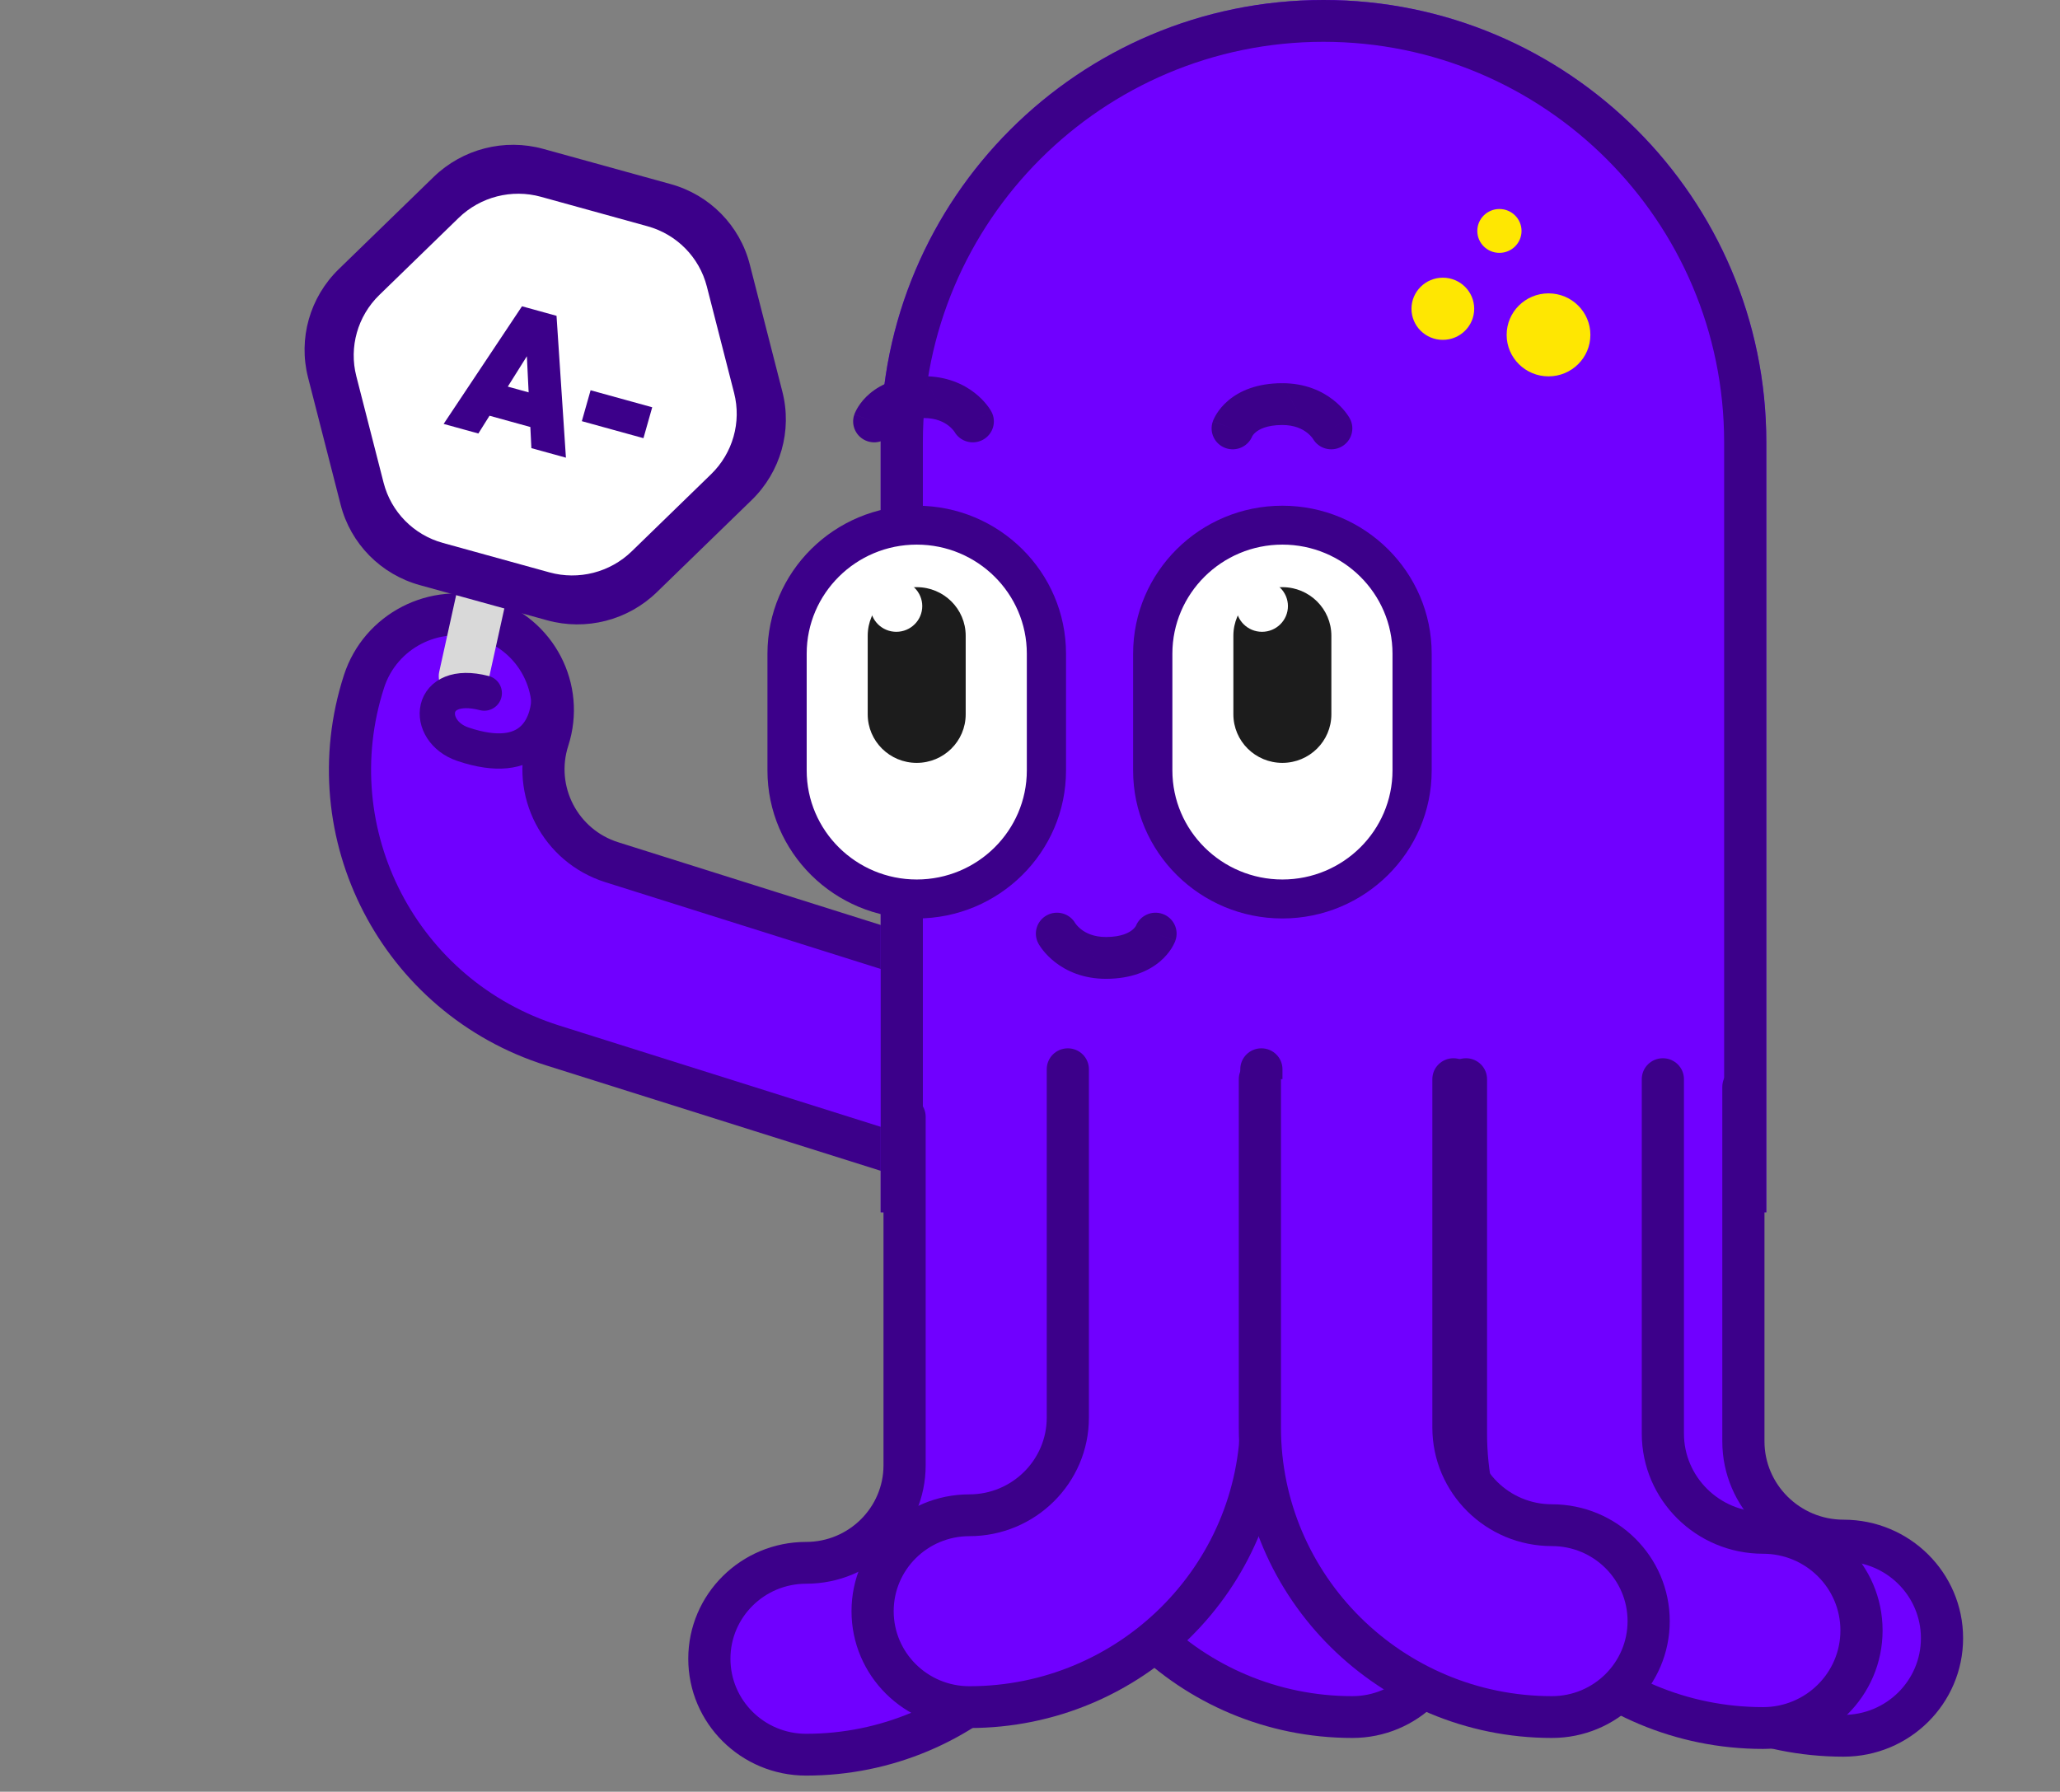 <svg width="146" height="127" viewBox="0 0 146 127" fill="none" xmlns="http://www.w3.org/2000/svg">
<rect x="0" y="0" width="146" height="127" fill="#808080" stroke="none"/>
<path d="M62.876 81.573L39.166 74.102C28.306 70.679 22.309 59.106 25.796 48.302C26.954 44.715 30.814 42.729 34.42 43.865C38.026 45.002 40.009 48.829 38.851 52.416C37.675 56.059 39.697 59.961 43.359 61.115L67.068 68.587" fill="#7000FF"/>
<path fill-rule="evenodd" clip-rule="evenodd" d="M68.49 69.036C68.742 68.254 68.31 67.42 67.525 67.173L43.816 59.701C40.94 58.795 39.35 55.728 40.274 52.866C41.684 48.498 39.269 43.837 34.878 42.453C30.487 41.069 25.786 43.488 24.375 47.856C20.636 59.44 27.065 71.847 38.711 75.517L62.419 82.988L63.332 80.159L39.624 72.688C29.55 69.513 23.985 58.774 27.22 48.752C28.125 45.947 31.144 44.394 33.964 45.283C36.784 46.171 38.336 49.164 37.43 51.97C36.002 56.394 38.456 61.129 42.903 62.531L66.611 70.002C67.397 70.25 68.238 69.817 68.49 69.036Z" fill="#3C008A"/>
<rect width="3.53" height="12.899" rx="1.765" transform="matrix(0.98 0.21 -0.215 0.974 33.52 36.79)" fill="#D9D9D9"/>
<path d="M38.895 49.757C38.779 51.33 37.755 54.422 32.81 52.752C30.068 51.826 30.321 48.093 34.322 49.127" stroke="#3C008A" stroke-width="2.5" stroke-linecap="round"/>
<path d="M55.45 27.764C56.156 30.522 55.326 33.45 53.273 35.446L46.554 41.974C44.5 43.97 41.535 44.73 38.775 43.967L29.746 41.472C26.986 40.709 24.85 38.54 24.144 35.781L21.833 26.758C21.127 23.999 21.957 21.071 24.011 19.076L30.729 12.547C32.783 10.552 35.748 9.792 38.508 10.555L47.537 13.05C50.297 13.813 52.433 15.982 53.139 18.74L55.45 27.764Z" fill="#3C008A"/>
<path d="M52.029 27.854C52.559 29.923 51.937 32.119 50.396 33.615L44.776 39.077C43.236 40.573 41.012 41.143 38.941 40.571L31.388 38.484C29.318 37.911 27.717 36.285 27.187 34.216L25.254 26.667C24.724 24.599 25.347 22.402 26.887 20.906L32.507 15.444C34.047 13.948 36.272 13.378 38.342 13.95L45.895 16.038C47.965 16.61 49.566 18.236 50.096 20.305L52.029 27.854Z" fill="white"/>
<path d="M41.237 29.853L45.604 31.059L46.225 28.868L41.858 27.662L41.237 29.853ZM38.902 28.208L35.049 27.144L34.413 29.39L38.266 30.454L38.902 28.208ZM40.109 32.441L39.443 22.386L36.996 21.71L31.442 30.048L33.903 30.727L38.231 23.834L37.258 23.565L37.661 31.765L40.109 32.441Z" fill="#3C008A"/>
<path d="M75.151 76.492V101.19C75.151 112.504 84.435 121.707 95.847 121.707C99.636 121.707 102.706 118.664 102.706 114.908C102.706 111.151 99.636 108.108 95.847 108.108C91.999 108.108 88.869 105.005 88.869 101.19V76.492" fill="#7000FF"/>
<path fill-rule="evenodd" clip-rule="evenodd" d="M75.152 75.01C75.978 75.01 76.647 75.674 76.647 76.492V101.19C76.647 111.685 85.261 120.226 95.848 120.226C98.811 120.226 101.212 117.845 101.212 114.907C101.212 111.97 98.811 109.589 95.848 109.589C91.174 109.589 87.376 105.823 87.376 101.19V76.492C87.376 75.674 88.045 75.01 88.87 75.01C89.695 75.01 90.365 75.674 90.365 76.492V101.19C90.365 104.187 92.825 106.626 95.848 106.626C100.462 106.626 104.201 110.333 104.201 114.907C104.201 119.482 100.462 123.189 95.848 123.189C83.611 123.189 73.658 113.322 73.658 101.19V76.492C73.658 75.674 74.327 75.01 75.152 75.01Z" fill="#3C008A"/>
<path d="M93.8 0C76.479 0 62.418 14.042 62.418 31.34V85.93H125.185L125.185 31.343C125.185 14.046 111.121 0 93.8 0Z" fill="#7000FF"/>
<path fill-rule="evenodd" clip-rule="evenodd" d="M65.407 31.34C65.407 15.658 78.151 2.963 93.8 2.963C109.449 2.963 122.196 15.662 122.196 31.343V82.967H65.407V31.34ZM62.418 31.34C62.418 14.042 76.479 0 93.8 0C111.121 0 125.185 14.046 125.185 31.343V85.93H62.418V31.34Z" fill="#3C008A"/>
<path d="M64.97 63.127C69.705 63.127 73.56 59.309 73.56 54.614V46.337C73.56 41.643 69.709 37.821 64.97 37.821C60.231 37.821 56.384 41.639 56.384 46.337V54.614C56.384 59.309 60.235 63.127 64.97 63.127Z" fill="white"/>
<path fill-rule="evenodd" clip-rule="evenodd" d="M64.971 65.102C70.805 65.102 75.553 60.401 75.553 54.614V46.337C75.553 40.553 70.811 35.846 64.971 35.846C59.13 35.846 54.392 40.549 54.392 46.337V54.614C54.392 60.4 59.135 65.102 64.971 65.102ZM73.561 54.614C73.561 59.309 69.706 63.127 64.971 63.127C60.236 63.127 56.384 59.309 56.384 54.614V46.337C56.384 41.639 60.231 37.821 64.971 37.821C69.71 37.821 73.561 41.643 73.561 46.337V54.614Z" fill="#3C008A"/>
<path d="M64.97 38.603C60.669 38.603 57.173 42.073 57.173 46.333V54.611C57.173 58.874 60.673 62.34 64.974 62.34C69.275 62.34 72.775 58.871 72.775 54.611V46.333C72.775 42.069 69.275 38.603 64.974 38.603M64.974 37.039C70.151 37.039 74.353 41.201 74.353 46.333V54.611C74.353 59.747 70.155 63.905 64.974 63.905C59.797 63.905 55.599 59.743 55.599 54.611V46.333C55.599 41.197 59.797 37.039 64.974 37.039Z" fill="#3C008A"/>
<path d="M61.498 45.062C61.498 43.16 63.052 41.619 64.97 41.619C66.888 41.619 68.442 43.16 68.442 45.062V50.632C68.442 52.533 66.888 54.074 64.97 54.074C63.052 54.074 61.498 52.533 61.498 50.632V45.062Z" fill="#1C1C1C"/>
<path d="M61.687 42.961C61.687 41.956 62.511 41.138 63.525 41.138C64.54 41.138 65.364 41.956 65.364 42.961C65.364 43.966 64.54 44.784 63.525 44.784C62.511 44.784 61.687 43.966 61.687 42.961Z" fill="white"/>
<path d="M90.888 63.127C95.624 63.127 99.479 59.309 99.479 54.614V46.337C99.479 41.643 95.627 37.821 90.888 37.821C86.15 37.821 82.302 41.639 82.302 46.337V54.614C82.302 59.309 86.153 63.127 90.888 63.127Z" fill="white"/>
<path fill-rule="evenodd" clip-rule="evenodd" d="M90.886 65.102C96.721 65.102 101.469 60.401 101.469 54.614V46.337C101.469 40.553 96.727 35.846 90.886 35.846C85.046 35.846 80.308 40.549 80.308 46.337V54.614C80.308 60.4 85.051 65.102 90.886 65.102ZM99.477 54.614C99.477 59.309 95.621 63.127 90.886 63.127C86.151 63.127 82.3 59.309 82.3 54.614V46.337C82.3 41.639 86.147 37.821 90.886 37.821C95.626 37.821 99.477 41.643 99.477 46.337V54.614Z" fill="#3C008A"/>
<path d="M90.888 38.603C86.587 38.603 83.091 42.073 83.091 46.333V54.611C83.091 58.874 86.591 62.34 90.891 62.34C95.192 62.34 98.692 58.871 98.692 54.611V46.333C98.692 42.069 95.192 38.603 90.891 38.603M90.891 37.039C96.068 37.039 100.271 41.201 100.271 46.333V54.611C100.271 59.747 96.072 63.905 90.891 63.905C85.715 63.905 81.516 59.743 81.516 54.611V46.333C81.516 41.197 85.715 37.039 90.891 37.039Z" fill="#3C008A"/>
<path d="M87.414 45.062C87.414 43.16 88.969 41.619 90.886 41.619C92.804 41.619 94.359 43.16 94.359 45.062V50.632C94.359 52.533 92.804 54.074 90.886 54.074C88.969 54.074 87.414 52.533 87.414 50.632V45.062Z" fill="#1C1C1C"/>
<path d="M87.604 42.961C87.604 41.956 88.429 41.138 89.443 41.138C90.457 41.138 91.281 41.956 91.281 42.961C91.281 43.966 90.457 44.784 89.443 44.784C88.429 44.784 87.604 43.966 87.604 42.961Z" fill="white"/>
<path d="M109.75 26.677C108.111 26.677 106.782 25.36 106.782 23.735C106.782 22.111 108.111 20.794 109.75 20.794C111.388 20.794 112.717 22.111 112.717 23.735C112.717 25.36 111.388 26.677 109.75 26.677Z" fill="#FEE702"/>
<path d="M102.259 24.09C101.032 24.09 100.037 23.103 100.037 21.887C100.037 20.67 101.032 19.683 102.259 19.683C103.487 19.683 104.482 20.67 104.482 21.887C104.482 23.103 103.487 24.09 102.259 24.09Z" fill="#FEE702"/>
<path d="M106.27 17.923C105.404 17.923 104.702 17.227 104.702 16.369C104.702 15.511 105.404 14.815 106.27 14.815C107.135 14.815 107.837 15.511 107.837 16.369C107.837 17.227 107.135 17.923 106.27 17.923Z" fill="#FEE702"/>
<path fill-rule="evenodd" clip-rule="evenodd" d="M67.648 30.609C68.052 31.307 68.946 31.56 69.662 31.172C70.386 30.779 70.652 29.879 70.256 29.161L68.945 29.872C70.256 29.161 70.255 29.161 70.255 29.16L70.254 29.158L70.252 29.155L70.249 29.149L70.24 29.133C70.234 29.122 70.226 29.109 70.217 29.095C70.2 29.066 70.178 29.031 70.151 28.99C70.097 28.908 70.024 28.803 69.928 28.684C69.739 28.445 69.458 28.141 69.071 27.841C68.283 27.228 67.089 26.662 65.447 26.668M67.648 30.609C67.648 30.608 67.647 30.607 67.646 30.606C67.638 30.593 67.617 30.562 67.583 30.52C67.514 30.434 67.397 30.305 67.228 30.173C66.905 29.922 66.352 29.628 65.459 29.631L65.458 29.631C64.338 29.635 63.812 29.959 63.589 30.146C63.465 30.25 63.396 30.344 63.365 30.394C63.356 30.407 63.351 30.417 63.347 30.423C63.052 31.156 62.223 31.534 61.465 31.27C60.686 30.999 60.276 30.153 60.55 29.381L61.96 29.872C60.55 29.381 60.55 29.38 60.551 29.379L60.552 29.377L60.553 29.372L60.556 29.363L60.564 29.343C60.57 29.328 60.576 29.312 60.583 29.294C60.598 29.259 60.617 29.216 60.64 29.168C60.685 29.071 60.749 28.951 60.835 28.816C61.008 28.544 61.271 28.209 61.66 27.883C62.461 27.212 63.681 26.675 65.446 26.668" fill="#3C008A"/>
<path fill-rule="evenodd" clip-rule="evenodd" d="M93.054 31.103C93.458 31.801 94.352 32.054 95.068 31.666C95.792 31.273 96.058 30.373 95.662 29.655L94.351 30.366C95.662 29.655 95.661 29.654 95.661 29.654L95.66 29.652L95.658 29.649L95.655 29.642L95.646 29.627C95.639 29.616 95.632 29.603 95.623 29.588C95.606 29.56 95.584 29.524 95.557 29.483C95.503 29.402 95.43 29.297 95.335 29.177C95.145 28.939 94.864 28.635 94.477 28.335C93.689 27.722 92.495 27.155 90.853 27.162M93.054 31.103C93.054 31.102 93.053 31.101 93.052 31.1C93.043 31.087 93.023 31.056 92.989 31.013C92.92 30.927 92.803 30.799 92.634 30.667C92.311 30.416 91.758 30.121 90.865 30.125L90.864 30.125C89.744 30.129 89.218 30.453 88.995 30.64C88.871 30.744 88.802 30.837 88.771 30.887C88.763 30.9 88.757 30.91 88.754 30.916C88.458 31.65 87.629 32.028 86.871 31.764C86.092 31.492 85.683 30.646 85.956 29.875L87.366 30.366C85.956 29.875 85.957 29.874 85.957 29.872L85.958 29.87L85.959 29.866L85.963 29.857L85.97 29.837C85.976 29.822 85.982 29.806 85.989 29.788C86.004 29.752 86.023 29.71 86.046 29.661C86.091 29.565 86.155 29.445 86.241 29.309C86.413 29.038 86.677 28.703 87.066 28.377C87.867 27.705 89.087 27.168 90.852 27.162" fill="#3C008A"/>
<path fill-rule="evenodd" clip-rule="evenodd" d="M76.208 65.439C75.804 64.741 74.91 64.488 74.194 64.876C73.47 65.269 73.204 66.169 73.6 66.887L74.912 66.176C73.6 66.887 73.601 66.888 73.601 66.888L73.602 66.89L73.604 66.893L73.607 66.9L73.616 66.915C73.623 66.926 73.63 66.939 73.639 66.953C73.656 66.982 73.678 67.017 73.705 67.058C73.759 67.14 73.832 67.245 73.927 67.365C74.118 67.603 74.398 67.907 74.785 68.207C75.573 68.82 76.767 69.386 78.409 69.38M76.208 65.439C76.209 65.44 76.209 65.441 76.21 65.442C76.219 65.455 76.239 65.486 76.273 65.528C76.342 65.615 76.459 65.743 76.628 65.875C76.951 66.126 77.504 66.42 78.398 66.417L78.398 66.417C79.518 66.413 80.044 66.089 80.267 65.902C80.391 65.798 80.46 65.704 80.491 65.654C80.5 65.641 80.505 65.631 80.509 65.625C80.804 64.892 81.633 64.514 82.392 64.778C83.17 65.049 83.58 65.895 83.306 66.667L81.896 66.176C83.306 66.667 83.305 66.668 83.305 66.669L83.304 66.671L83.303 66.676L83.299 66.685L83.292 66.705C83.286 66.72 83.28 66.736 83.273 66.754C83.258 66.79 83.239 66.832 83.216 66.88C83.171 66.977 83.107 67.097 83.021 67.233C82.849 67.504 82.585 67.839 82.197 68.165C81.395 68.836 80.175 69.373 78.41 69.38" fill="#3C008A"/>
<path d="M77.829 79.16V103.858C77.829 115.172 68.546 124.375 57.134 124.375C53.345 124.375 50.275 121.331 50.275 117.575C50.275 113.819 53.345 110.776 57.134 110.776C60.982 110.776 64.111 107.673 64.111 103.858V79.16" fill="#7000FF"/>
<path fill-rule="evenodd" clip-rule="evenodd" d="M77.829 77.678C77.004 77.678 76.335 78.341 76.335 79.16V103.858C76.335 114.353 67.72 122.894 57.133 122.894C54.17 122.894 51.769 120.513 51.769 117.575C51.769 114.638 54.17 112.257 57.133 112.257C61.807 112.257 65.606 108.491 65.606 103.858V79.16C65.606 78.341 64.936 77.678 64.111 77.678C63.286 77.678 62.617 78.341 62.617 79.16V103.858C62.617 106.855 60.156 109.294 57.133 109.294C52.519 109.294 48.78 113.001 48.78 117.575C48.78 122.15 52.519 125.857 57.133 125.857C69.371 125.857 79.323 115.99 79.323 103.858V79.16C79.323 78.341 78.654 77.678 77.829 77.678Z" fill="#3C008A"/>
<path d="M89.4 75.789V100.487C89.4 111.8 80.116 121.004 68.704 121.004C64.916 121.004 61.845 117.96 61.845 114.204C61.845 110.448 64.916 107.404 68.704 107.404C72.552 107.404 75.682 104.302 75.682 100.487V75.789" fill="#7000FF"/>
<path fill-rule="evenodd" clip-rule="evenodd" d="M89.399 74.307C88.574 74.307 87.904 74.97 87.904 75.788V100.487C87.904 110.982 79.29 119.522 68.704 119.522C65.74 119.522 63.339 117.142 63.339 114.204C63.339 111.266 65.74 108.886 68.704 108.886C73.377 108.886 77.175 105.12 77.175 100.487V75.788C77.175 74.97 76.506 74.307 75.681 74.307C74.856 74.307 74.187 74.97 74.187 75.788V100.487C74.187 103.483 71.726 105.923 68.704 105.923C64.089 105.923 60.35 109.629 60.35 114.204C60.35 118.778 64.089 122.485 68.704 122.485C80.941 122.485 90.893 112.618 90.893 100.487V75.788C90.893 74.97 90.224 74.307 89.399 74.307Z" fill="#3C008A"/>
<path d="M109.604 77.04V102.164C109.604 113.672 119.048 123.034 130.659 123.034C134.514 123.034 137.636 119.939 137.636 116.117C137.636 112.295 134.514 109.199 130.659 109.199C126.744 109.199 123.559 106.042 123.559 102.164V77.04" fill="#7000FF"/>
<path fill-rule="evenodd" clip-rule="evenodd" d="M123.56 75.559C122.735 75.559 122.066 76.222 122.066 77.041V102.165C122.066 106.86 125.921 110.681 130.66 110.681C133.69 110.681 136.143 113.113 136.143 116.117C136.143 119.121 133.69 121.553 130.66 121.553C119.874 121.553 111.099 112.853 111.099 102.165V77.041H108.111V102.165C108.111 114.49 118.224 124.516 130.66 124.516C135.34 124.516 139.132 120.757 139.132 116.117C139.132 111.477 135.34 107.718 130.66 107.718C127.57 107.718 125.055 105.223 125.055 102.165V77.041C125.055 76.222 124.385 75.559 123.56 75.559Z" fill="#3C008A"/>
<path d="M103.898 76.492V101.616C103.898 113.123 113.342 122.485 124.953 122.485C128.808 122.485 131.93 119.39 131.93 115.568C131.93 111.746 128.808 108.651 124.953 108.651C121.038 108.651 117.853 105.493 117.853 101.616V76.492" fill="#7000FF"/>
<path fill-rule="evenodd" clip-rule="evenodd" d="M117.854 75.01C117.028 75.01 116.359 75.674 116.359 76.492V101.616C116.359 106.312 120.214 110.132 124.954 110.132C127.983 110.132 130.437 112.564 130.437 115.568C130.437 118.572 127.983 121.004 124.954 121.004C114.168 121.004 105.393 112.304 105.393 101.616V76.492C105.393 75.674 104.724 75.01 103.899 75.01C103.073 75.01 102.404 75.674 102.404 76.492V101.616C102.404 113.941 112.518 123.967 124.954 123.967C129.634 123.967 133.426 120.208 133.426 115.568C133.426 110.928 129.634 107.169 124.954 107.169C121.864 107.169 119.348 104.674 119.348 101.616V76.492C119.348 75.674 118.679 75.01 117.854 75.01Z" fill="#3C008A"/>
<path d="M89.291 76.492V101.19C89.291 112.504 98.575 121.707 109.987 121.707C113.776 121.707 116.846 118.664 116.846 114.908C116.846 111.151 113.776 108.108 109.987 108.108C106.139 108.108 103.009 105.005 103.009 101.19V76.492" fill="#7000FF"/>
<path fill-rule="evenodd" clip-rule="evenodd" d="M89.292 75.01C90.118 75.01 90.787 75.674 90.787 76.492V101.19C90.787 111.685 99.401 120.226 109.988 120.226C112.951 120.226 115.352 117.845 115.352 114.907C115.352 111.97 112.951 109.589 109.988 109.589C105.314 109.589 101.516 105.823 101.516 101.19V76.492C101.516 75.674 102.185 75.01 103.01 75.01C103.835 75.01 104.505 75.674 104.505 76.492V101.19C104.505 104.187 106.965 106.626 109.988 106.626C114.602 106.626 118.341 110.333 118.341 114.907C118.341 119.482 114.602 123.189 109.988 123.189C97.751 123.189 87.798 113.322 87.798 101.19V76.492C87.798 75.674 88.467 75.01 89.292 75.01Z" fill="#3C008A"/>
</svg>
